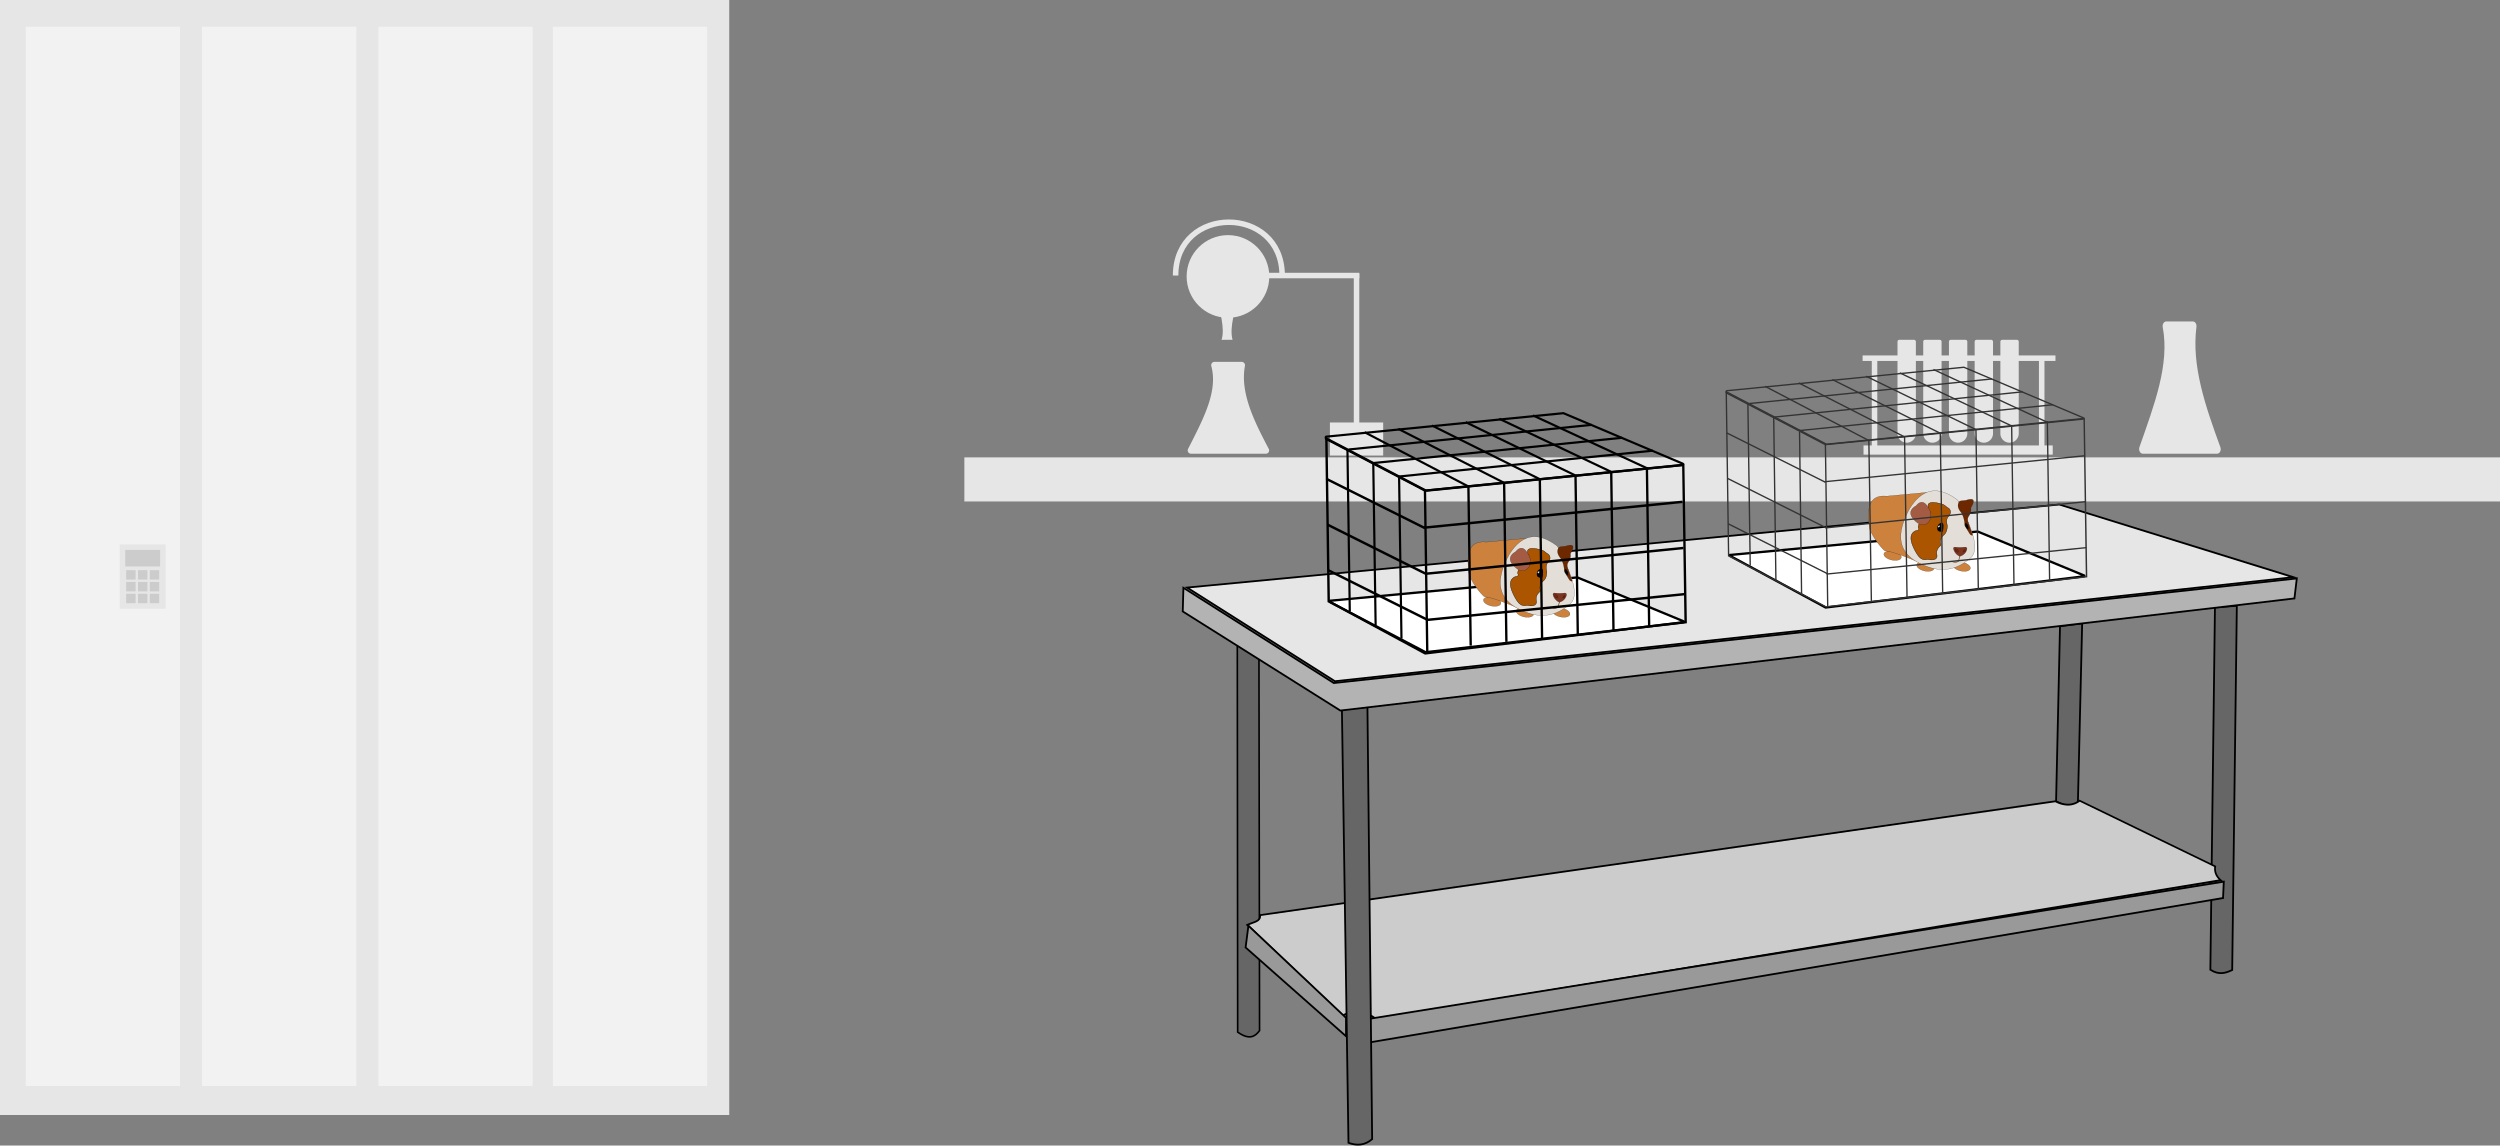 <svg xmlns="http://www.w3.org/2000/svg" viewBox="0 0 1361 623.64">
  <rect x="0" y="0" width="1361" height="623.64" fill="#808080" stroke="none"/>
  <defs>
    <style>
      .cls-1, .cls-3 {
        fill: #e6e6e6;
      }

      .cls-12, .cls-13, .cls-14, .cls-15, .cls-2, .cls-21, .cls-27, .cls-28 {
        fill: none;
      }

      .cls-2, .cls-3 {
        stroke: #e6e6e6;
        stroke-width: 3px;
      }

      .cls-10, .cls-11, .cls-12, .cls-13, .cls-14, .cls-15, .cls-16, .cls-17, .cls-18, .cls-19, .cls-2, .cls-20, .cls-21, .cls-22, .cls-23, .cls-24, .cls-27, .cls-28, .cls-3, .cls-6, .cls-7, .cls-8, .cls-9 {
        stroke-miterlimit: 10;
      }

      .cls-4 {
        fill: #f2f2f2;
      }

      .cls-5 {
        fill: #ccc;
      }

      .cls-6, .cls-7 {
        fill: #666;
      }

      .cls-10, .cls-11, .cls-12, .cls-13, .cls-14, .cls-15, .cls-16, .cls-17, .cls-18, .cls-19, .cls-20, .cls-22, .cls-23, .cls-24, .cls-6, .cls-7, .cls-8, .cls-9 {
        stroke: #000;
      }

      .cls-10, .cls-6, .cls-9 {
        stroke-width: 0.99px;
      }

      .cls-7 {
        stroke-width: 0.89px;
      }

      .cls-8, .cls-9 {
        fill: #999;
      }

      .cls-8 {
        stroke-width: 1px;
      }

      .cls-10 {
        fill: #b3b3b3;
      }

      .cls-11, .cls-25 {
        fill: #fff;
      }

      .cls-11 {
        stroke-width: 1.27px;
      }

      .cls-12 {
        stroke-width: 1.28px;
      }

      .cls-13, .cls-14 {
        stroke-width: 1.19px;
      }

      .cls-13, .cls-28 {
        fill-rule: evenodd;
      }

      .cls-15 {
        stroke-width: 1.34px;
      }

      .cls-16 {
        fill: #cc813d;
      }

      .cls-16, .cls-17, .cls-19, .cls-20, .cls-22, .cls-23, .cls-24 {
        stroke-width: 0.09px;
      }

      .cls-17 {
        fill: #e3ded7;
      }

      .cls-18 {
        fill: #ac5500;
        stroke-width: 0.19px;
      }

      .cls-19 {
        fill: #6e2800;
      }

      .cls-20 {
        fill: #a35c43;
      }

      .cls-21 {
        stroke: #763b25;
        stroke-width: 0.37px;
      }

      .cls-22 {
        fill: #7c361f;
      }

      .cls-23 {
        fill: #70220b;
      }

      .cls-24 {
        fill: #74251b;
      }

      .cls-26 {
        fill: #333;
      }

      .cls-27, .cls-28 {
        stroke: #333;
        stroke-width: 0.75px;
      }
    </style>
  </defs>
  <title>myth_1_background_1</title>
  <g id="Layer_2" data-name="Layer 2">
    <g id="Layer_2-2" data-name="Layer 2">
      <g id="background">
        <rect class="cls-1" x="525" y="249" width="836" height="24"/>
        <path class="cls-1" d="M1207,247h-40.49c-1.43,0-2.39-1.92-1.8-3.6,8.16-23.2,16.51-45.13,12.68-65.26-.3-1.6.64-3.14,1.92-3.14h14.49c1.23,0,2.14,1.43,1.94,3-2.72,21,4.79,42.93,13,65.36C1209.43,245.05,1208.47,247,1207,247Z"/>
        <path class="cls-1" d="M689,247H648.53a1.8,1.8,0,0,1-1.8-2.5c8.16-16.11,16.51-31.34,12.68-45.32a1.82,1.82,0,0,1,1.92-2.18h14.49a1.84,1.84,0,0,1,1.94,2.08c-2.72,14.61,4.79,29.81,13,45.39A1.79,1.79,0,0,1,689,247Z"/>
        <circle class="cls-1" cx="668.5" cy="150.5" r="22.5"/>
        <path class="cls-2" d="M640,150c0-38.7,58-38.7,58,0"/>
        <path class="cls-1" d="M662,160h12c-1.43,9.31-4.88,18-3,25h-6C667,179,664.16,169.68,662,160Z"/>
        <line class="cls-2" x1="740" y1="150" x2="669" y2="150"/>
        <line class="cls-2" x1="738.5" y1="149" x2="738.5" y2="232"/>
        <rect class="cls-3" x="725.5" y="231.5" width="26" height="15"/>
        <g>
          <path class="cls-1" d="M1034,185H1042a1,1,0,0,1,1,1v50a5,5,0,0,1-5,5h0a5,5,0,0,1-5-5V186A1,1,0,0,1,1034,185Z"/>
          <path class="cls-1" d="M1048,185H1056a1,1,0,0,1,1,1v50a5,5,0,0,1-5,5h0a5,5,0,0,1-5-5V186a1,1,0,0,1,1-1Z"/>
          <path class="cls-1" d="M1062,185H1070a1,1,0,0,1,1,1v50a5,5,0,0,1-5,5h0a5,5,0,0,1-5-5V186a1,1,0,0,1,1-1Z"/>
          <path class="cls-1" d="M1076,185H1084a1,1,0,0,1,1,1v50a5,5,0,0,1-5,5h0a5,5,0,0,1-5-5V186A1,1,0,0,1,1076,185Z"/>
          <path class="cls-1" d="M1090,185H1098a1,1,0,0,1,1,1v50a5,5,0,0,1-5,5h0a5,5,0,0,1-5-5V186A1,1,0,0,1,1090,185Z"/>
          <line class="cls-2" x1="1014" y1="195" x2="1119" y2="195"/>
          <line class="cls-2" x1="1020.5" y1="194.5" x2="1020.5" y2="244.5"/>
          <line class="cls-2" x1="1111.5" y1="195" x2="1111.5" y2="245"/>
          <rect class="cls-1" x="1014.5" y="242.5" width="103" height="5"/>
        </g>
        <g>
          <rect class="cls-1" width="397" height="607"/>
          <rect class="cls-4" x="14" y="14.57" width="84" height="576.65"/>
          <rect class="cls-4" x="110" y="14.57" width="84" height="576.65"/>
          <rect class="cls-4" x="206" y="14.57" width="84" height="576.65"/>
          <rect class="cls-4" x="301" y="14.57" width="84" height="576.65"/>
          <g>
            <rect class="cls-1" x="65.18" y="296.38" width="25" height="35"/>
            <g>
              <rect class="cls-5" x="68.68" y="310.38" width="5.14" height="5.14"/>
              <rect class="cls-5" x="75.11" y="310.38" width="5.14" height="5.14"/>
              <rect class="cls-5" x="81.53" y="310.38" width="5.14" height="5.14"/>
              <rect class="cls-5" x="81.53" y="316.8" width="5.14" height="5.14"/>
              <rect class="cls-5" x="75.11" y="316.8" width="5.14" height="5.14"/>
              <rect class="cls-5" x="68.68" y="316.8" width="5.14" height="5.14"/>
              <rect class="cls-5" x="68.68" y="323.23" width="5.14" height="5.14"/>
              <rect class="cls-5" x="75.11" y="323.23" width="5.14" height="5.14"/>
              <rect class="cls-5" x="81.53" y="323.23" width="5.14" height="5.14"/>
            </g>
            <rect class="cls-5" x="68.18" y="299.38" width="19" height="9"/>
          </g>
        </g>
      </g>
      <g id="table">
        <path id="frontRight" class="cls-6" d="M1215.21,528.07c-3.53,1.67-7.17,2.89-11.89-.15l2.5-197.28,11.91-.84Z"/>
        <path id="backRight" class="cls-6" d="M1131.22,436.46c-2.49,3.53-6.86,2.43-11.89-.28l2.14-95.25,12.06-1.58Z"/>
        <path id="backLeft" class="cls-7" d="M685.7,561.05c-2.44,3.34-5.58,5.28-11.91.83l-.2-211.2,11.79,8.09Z"/>
        <g id="topTable">
          <polygon class="cls-1" points="646.24 319.87 1121.03 274.65 1248.46 314.2 726.75 370.86 646.24 319.87"/>
          <path d="M1121,275.16,1246,314,726.87,370.35l-79.14-50.12L1121,275.16m.1-1L644.75,319.52l81.88,51.85,524.26-56.94-129.81-40.28Z"/>
        </g>
        <g>
          <g id="bottomTable">
            <path class="cls-5" d="M749,554.66a17.34,17.34,0,0,0-10.38-3.81,16.64,16.64,0,0,0-7.58,1.94l-52-49.25c1-.44,1.89-.78,2.73-1.08,2.42-.88,4.53-1.64,4.23-4.26l433-62a15,15,0,0,0,6.78,1.85,10.49,10.49,0,0,0,6.39-2.2L1206,471.64a7.94,7.94,0,0,0,3,7.5Z"/>
            <path d="M1132.24,436.45l73.18,35.48a8.14,8.14,0,0,0,2.48,6.88L749.1,554.13a17.69,17.69,0,0,0-10.5-3.78,17,17,0,0,0-7.49,1.84l-51.2-48.5c.71-.29,1.39-.54,2-.77,2.28-.82,4.63-1.67,4.59-4.3l432.42-61.89a15.32,15.32,0,0,0,6.86,1.84,10.89,10.89,0,0,0,6.44-2.12m-.11-1.16a10,10,0,0,1-6.33,2.28,14.57,14.57,0,0,1-6.69-1.87l-433.7,62.08c.8,3.68-3,3.46-7.25,5.63l52.77,50a16.35,16.35,0,0,1,7.67-2,16.89,16.89,0,0,1,10.25,3.84l461.3-75.73c-3.18-2.34-4.23-5.07-3.64-8.1l-74.38-36.06Z"/>
          </g>
          <polygon id="frontBottomEdge" class="cls-8" points="1210.23 488.88 745.8 567.45 745.55 554.62 1210.63 479.97 1210.23 488.88"/>
          <polygon id="sideBottom" class="cls-9" points="679.63 503.97 678.11 515.81 732.78 564.13 732.78 554.13 679.63 503.97"/>
        </g>
        <path id="frontLeft" class="cls-6" d="M747,620.14c-3.94,3.41-8.29,3.7-12.89,2l-3.59-237,13.89-2Z"/>
        <polygon id="topEdge" class="cls-10" points="644.24 320 643.89 332.88 729.68 386.83 1249.09 325.79 1250.38 314.91 726.12 371.85 644.24 320"/>
      </g>
      <g id="cageLeft">
        <path class="cls-11" d="M724.62,327l134-12.64.12,0,57.87,23.91a.24.24,0,0,1-.06.47L776,355.72a.37.37,0,0,1-.15,0l-51.44-27.81A.46.46,0,0,1,724.62,327Z"/>
        <g>
          <path d="M722.7,239.76l53.08,27.81.34.18.38,0,139.25-13.93L917,338.17,776.2,354.41,724,327l-1.25-87.26m-1-1.77a.29.29,0,0,0-.33.32l1.28,89.49L776,355.72l142.33-16.41L917,252.37,776.37,266.44l-53.69-28.13a2.49,2.49,0,0,0-.95-.32Z"/>
          <line class="cls-12" x1="777.01" y1="355.29" x2="775.74" y2="266.44"/>
          <path class="cls-13" d="M916,253.16,775.74,267.07,722,239c-.33-.17-.37-1.25,0-1.28l129.13-12.79,64.92,27.47A.42.42,0,0,1,916,253.16Z"/>
        </g>
        <g>
          <path class="cls-12" d="M907.1,340"/>
          <path class="cls-12" d="M907.14,327.71"/>
          <path class="cls-12" d="M907.19,315.47"/>
          <path class="cls-12" d="M907.24,303.24"/>
          <path class="cls-12" d="M907.28,291"/>
          <path class="cls-12" d="M907.33,278.76"/>
          <path class="cls-12" d="M907.37,266.53"/>
          <path class="cls-12" d="M907.42,254.29"/>
          <path class="cls-12" d="M890.07,268.54"/>
          <path class="cls-12" d="M872.72,282.78"/>
          <path class="cls-12" d="M855.37,297"/>
          <path class="cls-12" d="M838,311.27"/>
          <path class="cls-12" d="M820.66,325.52"/>
          <path class="cls-12" d="M803.31,339.77"/>
          <path class="cls-12" d="M786,354"/>
          <path class="cls-12" d="M786,341.32"/>
          <path class="cls-12" d="M786,328.62"/>
          <path class="cls-12" d="M786,315.93"/>
          <path class="cls-12" d="M786,303.24"/>
          <path class="cls-12" d="M786,290.54"/>
          <path class="cls-12" d="M786,277.85"/>
          <path class="cls-12" d="M786,265.16"/>
        </g>
        <g>
          <line class="cls-14" x1="761.67" y1="260.04" x2="762.96" y2="347.62"/>
          <line class="cls-14" x1="747.61" y1="252.37" x2="748.89" y2="340.27"/>
          <line class="cls-14" x1="733.55" y1="244.7" x2="734.82" y2="332.92"/>
        </g>
        <g>
          <line class="cls-14" x1="761.67" y1="259.4" x2="899.75" y2="245.34"/>
          <line class="cls-14" x1="747.93" y1="252.05" x2="883.13" y2="238.31"/>
          <line class="cls-14" x1="734.18" y1="244.7" x2="866.51" y2="231.28"/>
        </g>
        <g>
          <line class="cls-14" x1="834.55" y1="226.16" x2="896.3" y2="254.76"/>
          <line class="cls-14" x1="816.21" y1="227.99" x2="876.86" y2="256.75"/>
          <line class="cls-14" x1="797.88" y1="229.82" x2="857.43" y2="258.74"/>
          <line class="cls-14" x1="779.55" y1="231.65" x2="838" y2="260.73"/>
          <line class="cls-14" x1="761.22" y1="233.48" x2="818.57" y2="262.72"/>
          <line class="cls-14" x1="742.89" y1="235.31" x2="799.14" y2="264.71"/>
        </g>
        <g>
          <line class="cls-15" x1="722.04" y1="260.68" x2="775.74" y2="287.53"/>
          <line class="cls-15" x1="722.68" y1="285.61" x2="776.37" y2="312.46"/>
          <line class="cls-15" x1="723.32" y1="310.54" x2="777.01" y2="337.39"/>
        </g>
        <g id="guineaPig">
          <ellipse class="cls-16" cx="830.18" cy="333.45" rx="2.42" ry="4.84" transform="translate(325.35 1072.06) rotate(-77.53)"/>
          <ellipse class="cls-16" cx="812.31" cy="327.5" rx="2.42" ry="4.84" transform="translate(317.16 1049.94) rotate(-77.53)"/>
          <ellipse class="cls-16" cx="849.91" cy="333.45" rx="2.42" ry="4.84" transform="translate(340.82 1091.32) rotate(-77.53)"/>
          <path id="body" class="cls-16" d="M830.92,293.07l-21.31,2a4.71,4.71,0,0,1-.92,0c-9.42-.7-10.48,7.06-8.92,17.46a3.55,3.55,0,0,0,.25.86,37.4,37.4,0,0,0,7.57,11.06,1.54,1.54,0,0,0,1,.47c4.3.4,14.55,4.56,24.6,9.09C811.81,325,814.08,305.05,830.92,293.07Z"/>
          <path id="head" class="cls-17" d="M847.3,296.92c-11-8.09-19.36-5.42-25.87,5.27-6.51,12.15-7,22.3,4.1,28.66,9.74,5.4,19.53,6.53,29.4-2.24,5.56-5.21-.67-18.32-6.76-30.64A2.94,2.94,0,0,0,847.3,296.92Z"/>
          <path id="leftPatch" class="cls-18" d="M841.05,300.42l.8.64a4.11,4.11,0,0,0,.51.34,2.59,2.59,0,0,1,1.25,3.42,3.52,3.52,0,0,1-.86,1.3c-1,1.05-1.21,2.58-.75,4.46a2.91,2.91,0,0,1,.1.72c0,2.29-.68,4-2.05,5.07a2.2,2.2,0,0,0-.35.33,4.44,4.44,0,0,0-1.11,4.67.56.56,0,0,1-.16.62c-1.44,1.26-2.54,2.73-2,5.19a2.12,2.12,0,0,1-.3,1.63c-.76,1.07-2.38,1.18-4.44.8a1.66,1.66,0,0,0-.7,0c-3.06.73-4.78-1.74-6.35-4.56-2.86-5.31-3.52-9.4.15-11.07a1.42,1.42,0,0,1,.46-.12c1-.11,1.54-.52,1.08-1.48a1.27,1.27,0,0,1-.06-.88l.27-1a.59.59,0,0,1,.68-.43c5.07.88,5.4-2.27,5.58-5.74a1.73,1.73,0,0,0-.21-.92c-2.8-5,.19-5.77,6.64-4A5.32,5.32,0,0,1,841.05,300.42Z"/>
          <path id="leftEye" d="M837,311c-1,2.83.21,3.67,2.53,3.47a.22.22,0,0,0,.2-.19c.79-4.55,0-5.91-2.42-3.75A1.14,1.14,0,0,0,837,311Z"/>
          <path id="rightEar" class="cls-19" d="M848.44,298.44c-1,1.73-.4,3.62,1.28,5.61a13.56,13.56,0,0,1,1.87,6.62,1.53,1.53,0,0,0,.23.83l2.53,4.11a1.45,1.45,0,0,0,.57.53l.56.28a.26.26,0,0,0,.36-.32l-2.39-6.84a3.68,3.68,0,0,1,.37-3.35,5.79,5.79,0,0,0,1.11-4.47c2.16-3.61,2.28-5.71-2.6-4.09l-2.58.28A1.75,1.75,0,0,0,848.44,298.44Z"/>
          <path id="rightEye" d="M852,309.63a3.05,3.05,0,0,1,1.49,3.72C852,312.14,851.58,310.9,852,309.63Z"/>
          <path id="leftEar" class="cls-20" d="M831.67,301.25c-2.18-4-4.67-3.33-6.52-.93-4.41,2.44-3.84,6,.94,9.5C831.67,313.17,835.39,306.09,831.67,301.25Z"/>
          <path class="cls-21" d="M849,327.5l-.7,2.65a.73.73,0,0,1-.35.53c-.94.56-2.14.61-3.79-.2"/>
          <path class="cls-22" d="M846.34,322.83a21.23,21.23,0,0,0,5.46,0,.93.93,0,0,1,1,1.16,5.18,5.18,0,0,1-3.55,3.76.71.71,0,0,1-.57,0,5.93,5.93,0,0,1-3.2-3.92A.77.77,0,0,1,846.34,322.83Z"/>
          <path class="cls-23" d="M851.73,324.19a1.15,1.15,0,0,0-.87,1.16.22.22,0,0,0,.27.24,1.11,1.11,0,0,0,.83-1.23A.18.18,0,0,0,851.73,324.19Z"/>
          <path class="cls-24" d="M846.35,324.13a1.39,1.39,0,0,0,1.34,1.47.4.4,0,0,0,.45-.48c-.2-.85-.66-1.33-1.4-1.36A.38.38,0,0,0,846.35,324.13Z"/>
          <path class="cls-25" d="M837.07,311.86l.37.38a1.28,1.28,0,0,1,.59-.68.17.17,0,0,0,.08-.22h0a.48.48,0,0,0-.83,0,1.56,1.56,0,0,0-.21.57"/>
        </g>
        <g>
          <line class="cls-15" x1="775.32" y1="287.25" x2="915.96" y2="273.19"/>
          <line class="cls-15" x1="775.86" y1="312.38" x2="916.49" y2="298.32"/>
          <line class="cls-15" x1="776.39" y1="337.52" x2="917.02" y2="323.45"/>
        </g>
        <g>
          <line class="cls-12" x1="799.4" y1="264.5" x2="800.65" y2="351.47"/>
          <line class="cls-12" x1="818.84" y1="262.46" x2="820.08" y2="349.42"/>
          <line class="cls-12" x1="838.27" y1="260.41" x2="839.51" y2="347.38"/>
          <line class="cls-12" x1="857.7" y1="258.37" x2="858.95" y2="345.33"/>
          <line class="cls-12" x1="877.14" y1="256.32" x2="878.38" y2="343.29"/>
          <line class="cls-12" x1="896.57" y1="254.28" x2="897.81" y2="341.24"/>
        </g>
      </g>
      <g id="cageRight">
        <path class="cls-11" d="M941.78,302.13l134.79-12.75.12,0,57.87,23.91a.24.24,0,0,1-.06.47L994,330.72a.37.37,0,0,1-.15,0l-51.44-27.81C942.05,302.67,941.33,302.17,941.78,302.13Z"/>
        <g>
          <path class="cls-26" d="M940.16,213.89l.17.08L994,242.1l.2.1.22,0,139.82-14,1.26,85.44L994.1,330l-52.68-27.6-1.26-88.46m-.43-.9a.29.29,0,0,0-.33.32l1.28,89.49L994,330.72l142.33-16.41L1135,227.37,994.37,241.44l-53.69-28.13a2.49,2.49,0,0,0-.95-.32Z"/>
          <line class="cls-27" x1="995.01" y1="330.29" x2="993.74" y2="241.44"/>
          <path class="cls-28" d="M1134,228.16,993.74,242.07,940,214c-.33-.17-.37-1.25,0-1.28l129.13-12.79,64.92,27.47A.42.42,0,0,1,1134,228.16Z"/>
        </g>
        <g id="guineaPig-2" data-name="guineaPig">
          <ellipse class="cls-16" cx="1048.18" cy="308.45" rx="2.42" ry="4.84" transform="translate(520.69 1265.31) rotate(-77.53)"/>
          <ellipse class="cls-16" cx="1030.31" cy="302.5" rx="2.42" ry="4.84" transform="translate(512.5 1243.2) rotate(-77.53)"/>
          <ellipse class="cls-16" cx="1067.91" cy="308.45" rx="2.42" ry="4.84" transform="translate(536.16 1284.58) rotate(-77.53)"/>
          <path id="body-2" data-name="body" class="cls-16" d="M1048.92,268.07l-21.31,2a4.71,4.71,0,0,1-.92,0c-9.42-.7-10.48,7.06-8.92,17.46a3.55,3.55,0,0,0,.25.86,37.4,37.4,0,0,0,7.57,11.06,1.54,1.54,0,0,0,1,.47c4.3.4,14.55,4.56,24.6,9.09C1029.81,300,1032.08,280.05,1048.92,268.07Z"/>
          <path id="head-2" data-name="head" class="cls-17" d="M1065.3,271.92c-11-8.09-19.36-5.42-25.87,5.27-6.51,12.15-7,22.3,4.1,28.66,9.74,5.4,19.53,6.53,29.4-2.24,5.56-5.21-.67-18.32-6.76-30.64A2.94,2.94,0,0,0,1065.3,271.92Z"/>
          <path id="leftPatch-2" data-name="leftPatch" class="cls-18" d="M1059.05,275.42l.8.64a4.11,4.11,0,0,0,.51.34,2.59,2.59,0,0,1,1.25,3.42,3.52,3.52,0,0,1-.86,1.3c-1,1.05-1.21,2.58-.75,4.46a2.91,2.91,0,0,1,.1.72c0,2.29-.68,4-2,5.07a2.2,2.2,0,0,0-.35.33,4.44,4.44,0,0,0-1.11,4.67.56.56,0,0,1-.16.62c-1.44,1.26-2.54,2.73-2,5.19a2.12,2.12,0,0,1-.3,1.63c-.76,1.07-2.38,1.18-4.44.8a1.66,1.66,0,0,0-.7,0c-3.06.73-4.78-1.74-6.35-4.56-2.86-5.31-3.52-9.4.15-11.07a1.42,1.42,0,0,1,.46-.12c1-.11,1.54-.52,1.08-1.48a1.27,1.27,0,0,1-.06-.88l.27-1a.59.59,0,0,1,.68-.43c5.07.88,5.4-2.27,5.58-5.74a1.73,1.73,0,0,0-.21-.92c-2.8-5,.19-5.77,6.64-4A5.32,5.32,0,0,1,1059.05,275.42Z"/>
          <path id="leftEye-2" data-name="leftEye" d="M1055,286c-1,2.83.21,3.67,2.53,3.47a.22.22,0,0,0,.2-.19c.79-4.55,0-5.91-2.42-3.75A1.14,1.14,0,0,0,1055,286Z"/>
          <path id="rightEar-2" data-name="rightEar" class="cls-19" d="M1066.44,273.44c-1,1.73-.4,3.62,1.28,5.61a13.56,13.56,0,0,1,1.87,6.62,1.53,1.53,0,0,0,.23.83l2.53,4.11a1.45,1.45,0,0,0,.57.53l.56.28a.26.26,0,0,0,.36-.32l-2.39-6.84a3.68,3.68,0,0,1,.37-3.35,5.79,5.79,0,0,0,1.11-4.47c2.16-3.61,2.28-5.71-2.6-4.09l-2.58.28A1.75,1.75,0,0,0,1066.44,273.44Z"/>
          <path id="rightEye-2" data-name="rightEye" d="M1070,284.63a3.05,3.05,0,0,1,1.49,3.72C1070,287.14,1069.58,285.9,1070,284.63Z"/>
          <path id="leftEar-2" data-name="leftEar" class="cls-20" d="M1049.67,276.25c-2.18-4-4.67-3.33-6.52-.93-4.41,2.44-3.84,6,.94,9.5C1049.67,288.17,1053.39,281.09,1049.67,276.25Z"/>
          <path class="cls-21" d="M1067,302.5l-.7,2.65a.73.73,0,0,1-.35.53c-.94.56-2.14.61-3.79-.2"/>
          <path class="cls-22" d="M1064.34,297.83a21.23,21.23,0,0,0,5.46,0,.93.93,0,0,1,1,1.16,5.18,5.18,0,0,1-3.55,3.76.71.71,0,0,1-.57,0,5.93,5.93,0,0,1-3.2-3.92A.77.77,0,0,1,1064.34,297.83Z"/>
          <path class="cls-23" d="M1069.73,299.19a1.15,1.15,0,0,0-.87,1.16.22.22,0,0,0,.27.24,1.11,1.11,0,0,0,.83-1.23A.18.18,0,0,0,1069.73,299.19Z"/>
          <path class="cls-24" d="M1064.35,299.13a1.39,1.39,0,0,0,1.34,1.47.4.4,0,0,0,.45-.48c-.2-.85-.66-1.33-1.4-1.36A.38.38,0,0,0,1064.35,299.13Z"/>
          <path class="cls-25" d="M1055.07,286.86l.37.38a1.28,1.28,0,0,1,.59-.68.17.17,0,0,0,.08-.22h0a.48.48,0,0,0-.83,0,1.56,1.56,0,0,0-.21.57"/>
        </g>
        <g>
          <g>
            <path class="cls-27" d="M1125.1,315"/>
            <path class="cls-27" d="M1125.14,302.71"/>
            <path class="cls-27" d="M1125.19,290.47"/>
            <path class="cls-27" d="M1125.24,278.24"/>
            <path class="cls-27" d="M1125.28,266"/>
            <path class="cls-27" d="M1125.33,253.76"/>
            <path class="cls-27" d="M1125.37,241.53"/>
            <path class="cls-27" d="M1125.42,229.29"/>
            <path class="cls-27" d="M1108.07,243.54"/>
            <path class="cls-27" d="M1090.72,257.78"/>
            <path class="cls-27" d="M1073.37,272"/>
            <path class="cls-27" d="M1056,286.27"/>
            <path class="cls-27" d="M1038.66,300.52"/>
            <path class="cls-27" d="M1021.31,314.77"/>
            <path class="cls-27" d="M1004,329"/>
            <path class="cls-27" d="M1004,316.32"/>
            <path class="cls-27" d="M1004,303.62"/>
            <path class="cls-27" d="M1004,290.93"/>
            <path class="cls-27" d="M1004,278.24"/>
            <path class="cls-27" d="M1004,265.54"/>
            <path class="cls-27" d="M1004,252.85"/>
            <path class="cls-27" d="M1004,240.16"/>
          </g>
          <g>
            <line class="cls-27" x1="979.67" y1="235.04" x2="980.78" y2="323.63"/>
            <line class="cls-27" x1="965.61" y1="227.37" x2="966.8" y2="315.77"/>
            <line class="cls-27" x1="951.55" y1="219.7" x2="952.82" y2="307.92"/>
          </g>
          <g>
            <line class="cls-27" x1="979.67" y1="234.4" x2="1117.75" y2="220.34"/>
            <line class="cls-27" x1="965.93" y1="227.05" x2="1101.13" y2="213.31"/>
            <line class="cls-27" x1="952.18" y1="219.7" x2="1084.51" y2="206.28"/>
          </g>
          <g>
            <line class="cls-27" x1="1052.55" y1="201.16" x2="1114.3" y2="229.76"/>
            <line class="cls-27" x1="1034.21" y1="202.99" x2="1094.86" y2="231.75"/>
            <line class="cls-27" x1="1015.88" y1="204.82" x2="1075.43" y2="233.74"/>
            <line class="cls-27" x1="997.55" y1="206.65" x2="1056" y2="235.73"/>
            <line class="cls-27" x1="979.22" y1="208.48" x2="1036.57" y2="237.72"/>
            <line class="cls-27" x1="960.89" y1="210.31" x2="1017.14" y2="239.71"/>
          </g>
          <g>
            <line class="cls-27" x1="940.04" y1="235.68" x2="993.74" y2="262.53"/>
            <line class="cls-27" x1="940.41" y1="260.41" x2="994.37" y2="287.46"/>
            <line class="cls-27" x1="940.78" y1="285.13" x2="995.01" y2="312.39"/>
          </g>
          <g>
            <line class="cls-27" x1="993.32" y1="262.25" x2="1134.78" y2="248.13"/>
            <line class="cls-27" x1="993.86" y1="287.38" x2="1135.28" y2="273.13"/>
            <line class="cls-27" x1="994.39" y1="312.52" x2="1135.78" y2="298.13"/>
          </g>
          <g>
            <line class="cls-27" x1="1017.4" y1="239.5" x2="1018.78" y2="327.63"/>
            <line class="cls-27" x1="1036.84" y1="237.46" x2="1038.19" y2="325.35"/>
            <line class="cls-27" x1="1056.27" y1="235.41" x2="1057.59" y2="323.07"/>
            <line class="cls-27" x1="1075.7" y1="233.37" x2="1077" y2="320.8"/>
            <line class="cls-27" x1="1095.14" y1="231.32" x2="1096.41" y2="318.52"/>
            <line class="cls-27" x1="1114.57" y1="229.28" x2="1115.81" y2="316.24"/>
          </g>
        </g>
      </g>
    </g>
  </g>
</svg>
